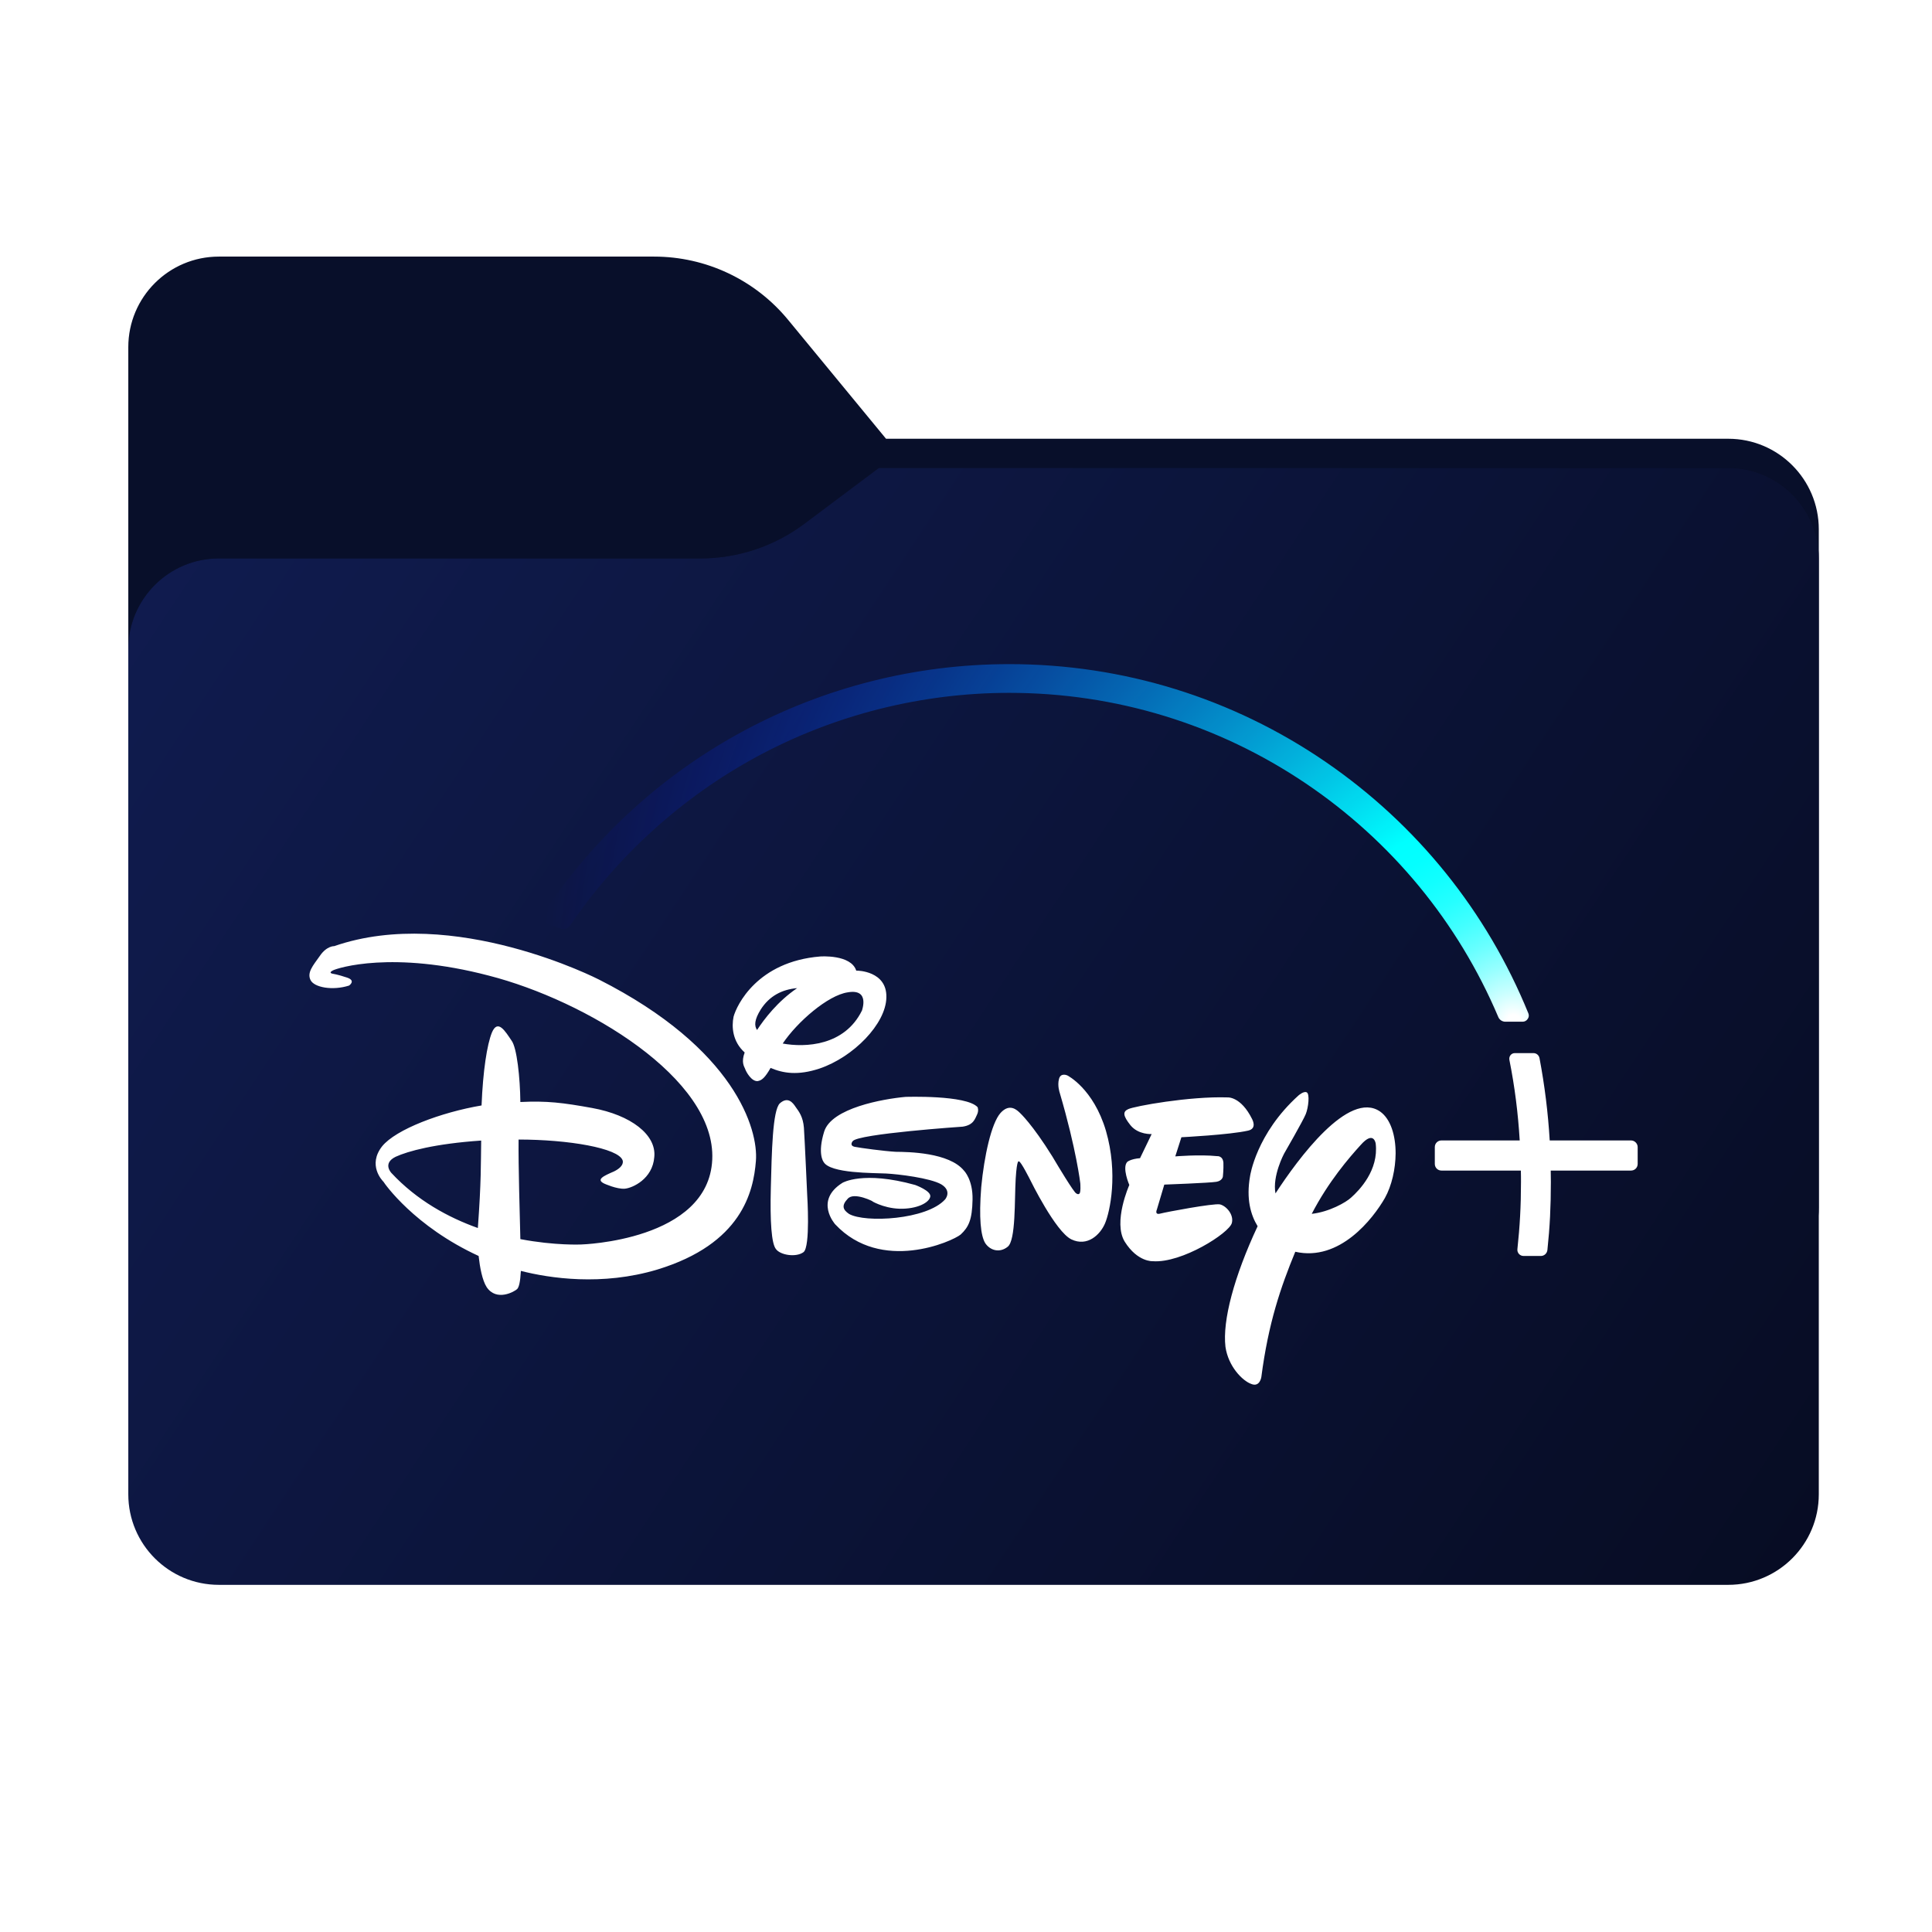 <svg width="256" height="256" viewBox="0 0 256 256" fill="none" xmlns="http://www.w3.org/2000/svg">
<path fill-rule="evenodd" clip-rule="evenodd" d="M104.425 42.378C100.056 37.073 93.544 34 86.671 34H29C22.373 34 17 39.373 17 46V58.137V68.2V160C17 166.627 22.373 172 29 172H229C235.627 172 241 166.627 241 160V70.137C241 63.51 235.627 58.137 229 58.137H117.404L104.425 42.378Z" fill="#080F2A"/>
<mask id="mask0_610_14294" style="mask-type:alpha" maskUnits="userSpaceOnUse" x="17" y="34" width="224" height="138">
<path fill-rule="evenodd" clip-rule="evenodd" d="M104.425 42.378C100.056 37.073 93.544 34 86.671 34H29C22.373 34 17 39.373 17 46V58.137V68.2V160C17 166.627 22.373 172 29 172H229C235.627 172 241 166.627 241 160V70.137C241 63.51 235.627 58.137 229 58.137H117.404L104.425 42.378Z" fill="url(#paint0_linear_610_14294)"/>
</mask>
<g mask="url(#mask0_610_14294)">
<g style="mix-blend-mode:multiply" filter="url(#filter0_f_610_14294)">
<path fill-rule="evenodd" clip-rule="evenodd" d="M92.789 74C97.764 74 102.605 72.387 106.586 69.402L116.459 62H229C235.627 62 241 67.373 241 74V108V160C241 166.627 235.627 172 229 172H29C22.373 172 17 166.627 17 160L17 108V86C17 79.373 22.373 74 29 74H87H92.789Z" fill="black" fill-opacity="0.3"/>
</g>
</g>
<g filter="url(#filter1_ii_610_14294)">
<path fill-rule="evenodd" clip-rule="evenodd" d="M92.789 74C97.764 74 102.605 72.387 106.586 69.402L116.459 62H229C235.627 62 241 67.373 241 74V108V198C241 204.627 235.627 210 229 210H29C22.373 210 17 204.627 17 198L17 108V86C17 79.373 22.373 74 29 74H87H92.789Z" fill="url(#paint1_linear_610_14294)"/>
</g>
<path d="M165.389 149.811C162.953 150.369 156.542 150.691 156.542 150.691L155.73 153.228C155.73 153.228 158.927 152.957 161.262 153.194C161.262 153.194 162.023 153.11 162.108 154.057C162.141 154.936 162.04 155.884 162.04 155.884C162.04 155.884 161.989 156.459 161.177 156.594C160.298 156.746 154.275 156.966 154.275 156.966L153.294 160.265C153.294 160.265 152.939 161.026 153.751 160.806C154.512 160.603 160.822 159.419 161.651 159.588C162.53 159.808 163.512 160.975 163.224 162.058C162.886 163.378 156.593 167.404 152.753 167.116C152.753 167.116 150.74 167.251 149.032 164.528C147.441 161.94 149.64 157.017 149.64 157.017C149.64 157.017 148.642 154.717 149.37 153.955C149.37 153.955 149.81 153.566 151.061 153.465L152.601 150.268C152.601 150.268 150.842 150.386 149.793 149.1C148.812 147.866 148.744 147.307 149.488 146.969C150.283 146.58 157.608 145.244 162.649 145.413C162.649 145.413 164.408 145.244 165.914 148.288C165.897 148.288 166.641 149.523 165.389 149.811V149.811ZM146.426 162.092C145.784 163.614 144.075 165.238 141.961 164.223C139.863 163.208 136.531 156.391 136.531 156.391C136.531 156.391 135.262 153.854 135.025 153.905C135.025 153.905 134.754 153.414 134.585 156.188C134.416 158.962 134.619 164.359 133.52 165.204C132.471 166.05 131.202 165.712 130.542 164.714C129.95 163.733 129.697 161.398 130.018 157.305C130.407 153.211 131.354 148.847 132.572 147.477C133.79 146.123 134.771 147.104 135.143 147.46C135.143 147.46 136.767 148.931 139.457 153.262L139.931 154.057C139.931 154.057 142.367 158.151 142.62 158.134C142.62 158.134 142.823 158.32 142.993 158.184C143.246 158.117 143.145 156.797 143.145 156.797C143.145 156.797 142.637 152.348 140.421 144.804C140.421 144.804 140.083 143.856 140.32 142.977C140.54 142.08 141.436 142.503 141.436 142.503C141.436 142.503 144.887 144.229 146.545 149.845C148.186 155.512 147.069 160.57 146.426 162.092V162.092ZM129.477 147.663C129.189 148.238 129.02 149.067 127.565 149.287C127.565 149.287 113.643 150.234 112.984 151.215C112.984 151.215 112.493 151.79 113.254 151.959C114.015 152.112 117.162 152.534 118.684 152.619C120.308 152.636 125.789 152.687 127.751 155.139C127.751 155.139 128.918 156.307 128.868 158.946C128.817 161.652 128.343 162.599 127.294 163.581C126.195 164.494 116.756 168.723 110.666 162.227C110.666 162.227 107.858 159.098 111.63 156.73C111.63 156.73 114.354 155.089 121.272 157.017C121.272 157.017 123.37 157.778 123.268 158.54C123.15 159.352 121.543 160.214 119.209 160.164C116.942 160.096 115.284 159.013 115.605 159.182C115.91 159.301 113.17 157.863 112.324 158.844C111.478 159.741 111.681 160.299 112.51 160.857C114.624 162.058 122.795 161.635 125.231 158.929C125.231 158.929 126.195 157.829 124.723 156.933C123.252 156.087 119.039 155.579 117.399 155.495C115.825 155.41 109.972 155.512 109.127 153.955C109.127 153.955 108.281 152.907 109.211 149.929C110.192 146.817 117.01 145.616 119.953 145.345C119.953 145.345 128.056 145.058 129.544 146.715C129.527 146.715 129.73 147.104 129.477 147.663V147.663ZM106.471 165.915C105.49 166.642 103.409 166.321 102.817 165.509C102.225 164.782 102.022 161.889 102.14 157.355C102.259 152.771 102.36 147.087 103.341 146.191C104.39 145.277 105.033 146.072 105.439 146.698C105.879 147.307 106.403 147.984 106.522 149.422C106.623 150.86 106.961 158.404 106.961 158.404C106.961 158.404 107.401 165.204 106.471 165.915ZM108.585 141.59C105.727 142.537 103.764 142.216 102.107 141.505C101.379 142.774 100.956 143.163 100.398 143.248C99.586 143.332 98.859 142.03 98.723 141.607C98.588 141.285 98.199 140.744 98.673 139.458C97.049 138.004 96.93 136.041 97.201 134.722C97.607 133.199 100.347 127.414 108.687 126.738C108.687 126.738 112.764 126.433 113.457 128.615H113.576C113.576 128.615 117.534 128.632 117.449 132.151C117.399 135.686 113.051 140.084 108.585 141.59V141.59ZM100.804 133.758C99.958 135.111 99.924 135.923 100.313 136.481C101.278 135.009 103.037 132.692 105.625 130.933C103.629 131.102 101.954 131.965 100.804 133.758V133.758ZM112.324 131.491C109.702 131.88 105.642 135.399 103.714 138.274C106.674 138.816 111.901 138.613 114.218 133.893C114.201 133.893 115.318 130.967 112.324 131.491ZM183.506 158.743C181.933 161.483 177.518 167.201 171.631 165.864C169.686 170.584 168.062 175.337 167.132 182.476C167.132 182.476 166.929 183.863 165.778 183.372C164.645 182.966 162.75 181.072 162.378 178.45C161.972 174.999 163.512 169.163 166.641 162.481C165.728 160.992 165.102 158.861 165.643 155.833C165.643 155.833 166.438 150.217 172.071 145.142C172.071 145.142 172.748 144.55 173.137 144.736C173.577 144.922 173.374 146.749 173.018 147.629C172.663 148.508 170.143 152.873 170.143 152.873C170.143 152.873 168.569 155.816 169.009 158.134C171.97 153.583 178.702 144.398 182.88 147.29C184.284 148.288 184.927 150.471 184.927 152.822C184.91 154.903 184.42 157.102 183.506 158.743V158.743ZM182.288 151.536C182.288 151.536 182.052 149.726 180.292 151.722C178.77 153.397 176.029 156.56 173.813 160.84C176.131 160.586 178.364 159.318 179.041 158.675C180.14 157.694 182.694 155.055 182.288 151.536V151.536ZM100.161 153.837C99.84 157.931 98.267 164.815 87.119 168.216C79.76 170.432 72.808 169.366 69.019 168.402C68.934 169.907 68.765 170.55 68.528 170.804C68.207 171.125 65.805 172.512 64.485 170.55C63.893 169.62 63.589 167.928 63.42 166.422C54.894 162.498 50.969 156.848 50.817 156.594C50.631 156.408 48.686 154.378 50.631 151.892C52.458 149.642 58.429 147.392 63.809 146.478C63.995 141.877 64.536 138.41 65.179 136.819C65.957 134.976 66.938 136.633 67.784 137.885C68.494 138.816 68.917 142.825 68.951 146.022C72.47 145.853 74.55 146.106 78.475 146.817C83.584 147.747 87.001 150.352 86.696 153.313C86.476 156.222 83.803 157.423 82.788 157.508C81.723 157.592 80.065 156.831 80.065 156.831C78.932 156.29 79.98 155.816 81.351 155.224C82.839 154.497 82.501 153.752 82.501 153.752C81.943 152.128 75.312 150.995 68.714 150.995C68.68 154.632 68.867 160.671 68.951 164.19C73.569 165.069 77.02 164.9 77.02 164.9C77.02 164.9 93.868 164.426 94.376 153.668C94.9 142.892 77.578 132.557 64.773 129.275C51.984 125.926 44.744 128.26 44.118 128.581C43.442 128.92 44.068 129.021 44.068 129.021C44.068 129.021 44.761 129.123 45.962 129.529C47.231 129.935 46.25 130.594 46.25 130.594C44.068 131.288 41.615 130.848 41.141 129.85C40.668 128.852 41.463 127.955 42.376 126.67C43.29 125.317 44.288 125.367 44.288 125.367C60.104 119.887 79.371 129.799 79.371 129.799C97.421 138.951 100.5 149.676 100.161 153.837V153.837ZM52.424 153.279C50.631 154.158 51.866 155.427 51.866 155.427C55.232 159.047 59.377 161.314 63.318 162.718C63.775 156.476 63.707 154.277 63.758 151.13C57.6 151.553 54.048 152.534 52.424 153.279V153.279Z" fill="white"/>
<path d="M217 151.993V154.226C217 154.717 216.611 155.106 216.12 155.106H205.48C205.48 155.664 205.497 156.154 205.497 156.611C205.497 159.91 205.362 162.599 205.04 165.627C204.99 166.084 204.617 166.422 204.178 166.422H201.877C201.64 166.422 201.42 166.321 201.268 166.152C201.116 165.983 201.031 165.746 201.065 165.509C201.386 162.498 201.539 159.842 201.539 156.611C201.539 156.138 201.539 155.647 201.522 155.106H191C190.509 155.106 190.12 154.717 190.12 154.226V151.993C190.12 151.503 190.509 151.114 191 151.114H201.37C201.15 147.477 200.71 143.975 199.999 140.423C199.965 140.203 200.016 139.983 200.152 139.814C200.287 139.644 200.49 139.543 200.71 139.543H203.196C203.586 139.543 203.907 139.814 203.991 140.203C204.685 143.873 205.125 147.443 205.345 151.114H216.12C216.594 151.114 217 151.519 217 151.993V151.993Z" fill="white"/>
<path d="M202.52 134.282C197.022 120.766 187.735 109.246 175.657 100.958C163.292 92.483 148.795 88 133.74 88C108.839 88 85.732 100.366 71.945 121.088C71.793 121.308 71.759 121.595 71.844 121.849C71.928 122.12 72.132 122.306 72.385 122.39L74.314 123.05C74.432 123.084 74.55 123.101 74.652 123.101C75.007 123.101 75.346 122.915 75.549 122.627C81.875 113.323 90.435 105.593 100.314 100.247C110.514 94.733 122.067 91.806 133.723 91.806C147.814 91.806 161.397 95.967 173.035 103.816C184.386 111.479 193.199 122.187 198.528 134.756C198.68 135.128 199.052 135.382 199.458 135.382H201.759C202.029 135.382 202.283 135.246 202.418 135.026C202.588 134.807 202.622 134.536 202.52 134.282ZM74.652 122.526C74.601 122.526 74.55 122.509 74.5 122.492C74.55 122.509 74.601 122.526 74.652 122.526ZM198.985 135.077C199.035 135.111 199.086 135.145 199.137 135.162C199.086 135.128 199.035 135.111 198.985 135.077Z" fill="url(#paint2_radial_610_14294)"/>
<defs>
<filter id="filter0_f_610_14294" x="-20" y="25" width="298" height="184" filterUnits="userSpaceOnUse" color-interpolation-filters="sRGB">
<feFlood flood-opacity="0" result="BackgroundImageFix"/>
<feBlend mode="normal" in="SourceGraphic" in2="BackgroundImageFix" result="shape"/>
<feGaussianBlur stdDeviation="18.5" result="effect1_foregroundBlur_610_14294"/>
</filter>
<filter id="filter1_ii_610_14294" x="17" y="62" width="224" height="148" filterUnits="userSpaceOnUse" color-interpolation-filters="sRGB">
<feFlood flood-opacity="0" result="BackgroundImageFix"/>
<feBlend mode="normal" in="SourceGraphic" in2="BackgroundImageFix" result="shape"/>
<feColorMatrix in="SourceAlpha" type="matrix" values="0 0 0 0 0 0 0 0 0 0 0 0 0 0 0 0 0 0 127 0" result="hardAlpha"/>
<feOffset dy="-4"/>
<feComposite in2="hardAlpha" operator="arithmetic" k2="-1" k3="1"/>
<feColorMatrix type="matrix" values="0 0 0 0 0 0 0 0 0 0 0 0 0 0 0 0 0 0 0.25 0"/>
<feBlend mode="normal" in2="shape" result="effect1_innerShadow_610_14294"/>
<feColorMatrix in="SourceAlpha" type="matrix" values="0 0 0 0 0 0 0 0 0 0 0 0 0 0 0 0 0 0 127 0" result="hardAlpha"/>
<feOffset dy="4"/>
<feComposite in2="hardAlpha" operator="arithmetic" k2="-1" k3="1"/>
<feColorMatrix type="matrix" values="0 0 0 0 1 0 0 0 0 1 0 0 0 0 1 0 0 0 0.25 0"/>
<feBlend mode="normal" in2="effect1_innerShadow_610_14294" result="effect2_innerShadow_610_14294"/>
</filter>
<linearGradient id="paint0_linear_610_14294" x1="17" y1="34" x2="197.768" y2="215.142" gradientUnits="userSpaceOnUse">
<stop stop-color="#05815D"/>
<stop offset="1" stop-color="#0C575F"/>
</linearGradient>
<linearGradient id="paint1_linear_610_14294" x1="17" y1="62" x2="241" y2="210" gradientUnits="userSpaceOnUse">
<stop stop-color="#101C50"/>
<stop offset="1" stop-color="#070C23"/>
</linearGradient>
<radialGradient id="paint2_radial_610_14294" cx="0" cy="0" r="1" gradientUnits="userSpaceOnUse" gradientTransform="translate(200.359 135.296) scale(128.583)">
<stop offset="0.007" stop-color="white"/>
<stop offset="0.03" stop-color="#CBFFFF"/>
<stop offset="0.057" stop-color="#96FFFF"/>
<stop offset="0.084" stop-color="#68FFFF"/>
<stop offset="0.111" stop-color="#43FFFF"/>
<stop offset="0.138" stop-color="#25FFFF"/>
<stop offset="0.165" stop-color="#11FFFF"/>
<stop offset="0.191" stop-color="#04FFFF"/>
<stop offset="0.216" stop-color="#00FFFF"/>
<stop offset="1" stop-color="#0000FF" stop-opacity="0"/>
</radialGradient>
</defs>
</svg>
